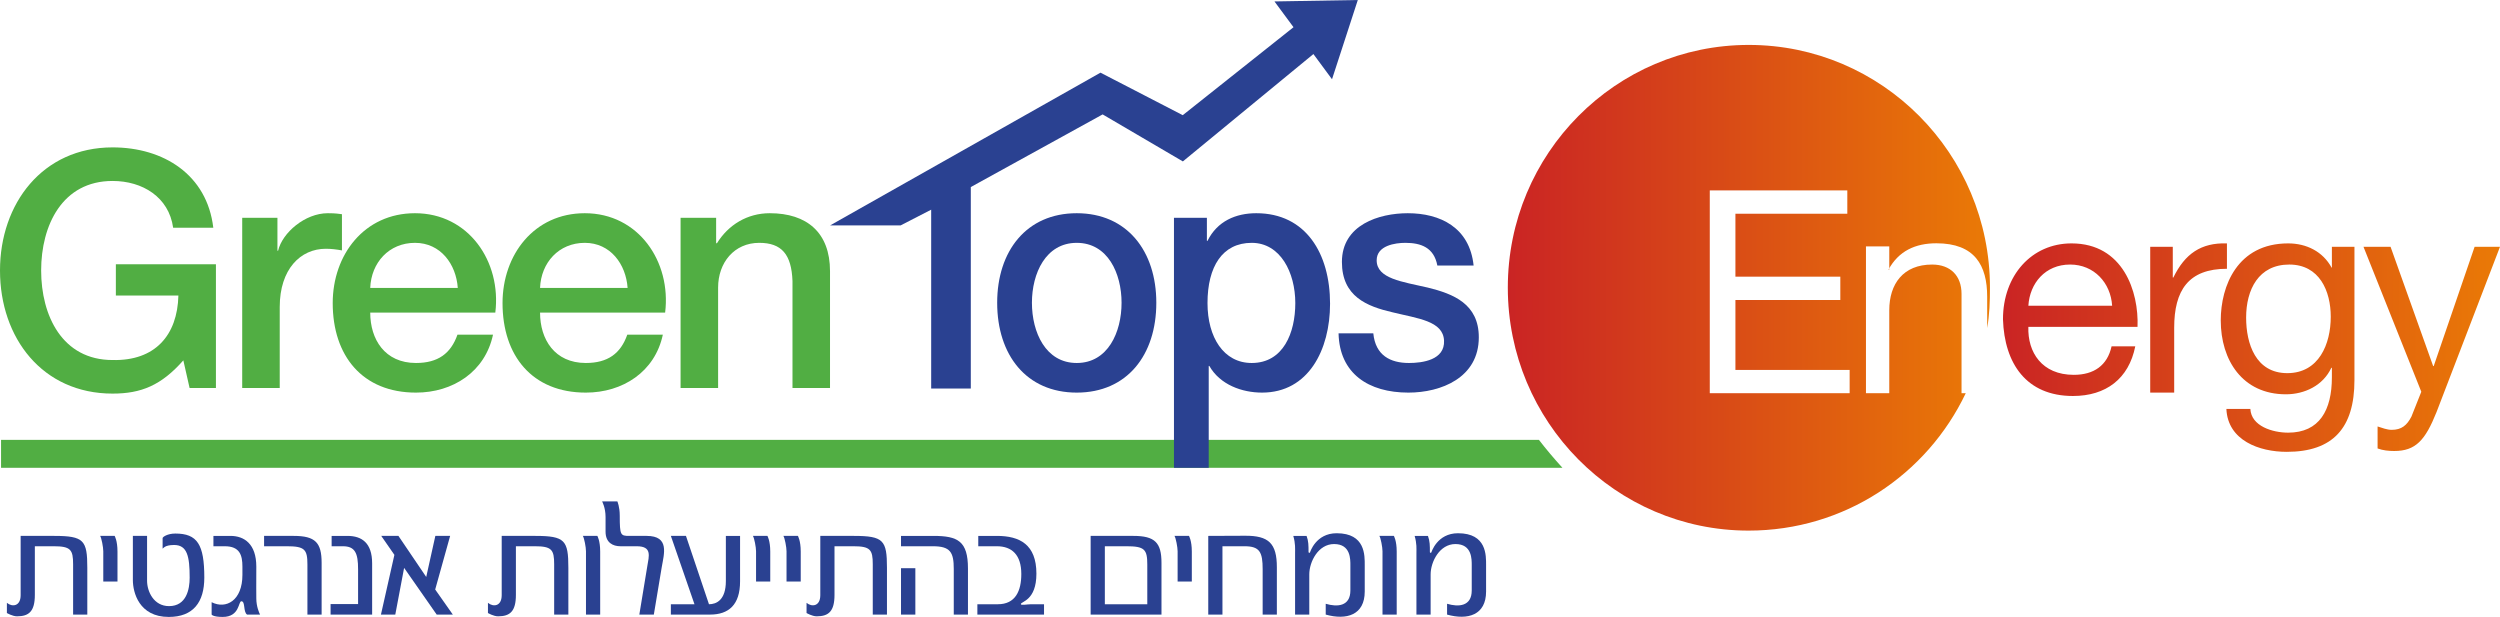 <?xml version="1.0" encoding="iso-8859-1"?>
<!-- Generator: Adobe Illustrator 18.1.1, SVG Export Plug-In . SVG Version: 6.00 Build 0)  -->
<svg version="1.1" id="Layer_1" xmlns="http://www.w3.org/2000/svg" xmlns:xlink="http://www.w3.org/1999/xlink" x="0px" y="0px"
	 viewBox="0 0 1072.44 264.652" style="enable-background:new 0 0 1072.44 264.652;" xml:space="preserve">
<path style="fill:#51AE43;" d="M48.29,63.225c21.885,0,40.523,11.72,43.208,34.454H74.271C72.436,84.547,61.138,77.628,48.29,77.628
	c-21.603,0-30.639,19.063-30.639,38.408s9.037,38.406,30.639,38.406c18.215,0.423,27.816-10.59,28.24-27.675H49.701v-13.414h42.926
	v53.092H81.332l-2.685-11.862c-9.46,10.732-18.074,14.263-30.357,14.263c-30.075,0-48.29-23.864-48.29-52.81
	C0,87.37,18.215,63.225,48.29,63.225z"/>
<path style="fill:#51AE43;" d="M103.903,93.443h15.11v14.12h0.282c1.835-7.767,11.578-16.098,21.32-16.098
	c3.811,0,4.52,0.282,6.073,0.425v15.531c-2.262-0.423-4.661-0.706-6.92-0.706c-10.872,0-19.768,8.755-19.768,24.992v34.736h-16.098
	V93.443z"/>
<path style="fill:#51AE43;" d="M158.82,134.109c0,11.436,6.214,21.604,19.626,21.604c9.464,0,14.968-4.095,17.792-12.144h15.251
	c-3.388,15.955-17.227,24.851-33.042,24.851c-23.014,0-35.721-15.814-35.721-38.406c0-20.757,13.554-38.549,35.297-38.549
	c23.017,0,37.139,20.757,34.454,42.644H158.82z M196.379,123.518c-0.706-10.166-7.34-19.344-18.356-19.344
	c-11.154,0-18.78,8.472-19.203,19.344H196.379z"/>
<path style="fill:#51AE43;" d="M231.67,134.109c0,11.436,6.214,21.604,19.63,21.604c9.46,0,14.965-4.095,17.788-12.144h15.251
	c-3.388,15.955-17.227,24.851-33.039,24.851c-23.017,0-35.724-15.814-35.724-38.406c0-20.757,13.554-38.549,35.297-38.549
	c23.017,0,37.139,20.757,34.454,42.644H231.67z M269.229,123.518c-0.706-10.166-7.34-19.344-18.356-19.344
	c-11.154,0-18.78,8.472-19.203,19.344H269.229z"/>
<path style="fill:#51AE43;" d="M291.951,93.443h15.251v10.731l0.282,0.282c4.94-8.049,13.13-12.991,22.732-12.991
	c15.957,0,25.84,8.331,25.84,24.852v50.126h-16.098v-45.89c-0.423-11.438-4.658-16.38-14.259-16.38
	c-10.734,0-17.65,8.472-17.65,19.203v43.067h-16.098V93.443z"/>
<path style="fill:#51AE43;" d="M660.157,188.684H0.453v12h669.804C666.613,196.684,663.238,192.684,660.157,188.684z"/>
<path style="fill:#2A4191;" d="M427.765,129.873c0-22.169,12.553-38.408,34.134-38.408c21.577,0,34.134,16.239,34.134,38.408
	c0,22.451-12.557,38.547-34.134,38.547C440.319,168.42,427.765,152.324,427.765,129.873z M481.123,129.873
	c0-12.567-5.886-25.699-19.224-25.699c-13.341,0-19.227,13.132-19.227,25.699c0,12.708,5.886,25.84,19.227,25.84
	C475.237,155.713,481.123,142.581,481.123,129.873z"/>
<path style="fill:#2A4191;" d="M503.603,93.443h14.125v9.884h0.261c4.183-8.472,12.161-11.862,20.924-11.862
	c21.319,0,31.65,17.368,31.65,38.831c0,19.768-9.285,38.124-29.166,38.124c-8.632,0-18.047-3.388-22.623-11.436h-0.261v43.7h-14.91
	V93.443z M536.952,104.174c-12.557,0-18.962,10.166-18.962,25.84c0,14.685,6.932,25.699,18.962,25.699
	c13.602,0,18.701-12.991,18.701-25.699C555.653,116.882,549.244,104.174,536.952,104.174z"/>
<path style="fill:#2A4191;" d="M589.118,143.005c0.915,9.46,7.324,12.708,15.302,12.708c5.755,0,15.433-1.272,15.04-9.602
	c-0.392-8.472-11.246-9.462-22.103-12.144c-10.985-2.542-21.708-6.778-21.708-21.604c0-15.957,15.956-20.898,28.248-20.898
	c13.864,0,26.548,6.073,28.248,22.451h-15.56c-1.441-7.765-7.063-9.743-13.733-9.743c-4.317,0-12.295,1.129-12.295,7.484
	c0,7.908,10.988,9.178,21.972,11.719c10.854,2.683,21.842,6.92,21.842,21.322c0,17.368-16.217,23.721-30.212,23.721
	c-17.132,0-29.555-8.188-29.95-25.415H589.118z"/>
<g>
	<path style="fill:#2A4191;" d="M31.362,263.642v-21.584c0-6.253-1.027-7.732-8.338-7.732h-8.075v20.844
		c0,7.061-2.501,9.212-7.632,9.212c-1.986,0-4.359-1.413-4.359-1.413v-4.371c2.245,1.883,5.899,1.548,5.899-3.294v-25.417h14.427
		c12.694,0,14.168,1.883,14.168,13.649c0,8.674,0,20.106,0,20.106H31.362z"/>
	<path style="fill:#2A4191;" d="M44.305,249.455v-12.978c0-1.75-0.768-5.717-1.346-6.59h6.22c0,0,1.218,2.017,1.218,6.724v12.843
		H44.305z"/>
	<path style="fill:#2A4191;" d="M72.387,264.652c-12.759,0-15.389-10.558-15.389-15.802v-18.962h6.092v19.231
		c0,4.64,2.885,10.893,9.424,10.893c7.501,0,8.847-7.33,8.847-12.172c0-9.144-1.024-14.053-6.667-14.053
		c-4.231,0-4.615,1.546-4.937,1.546v-4.505c0-0.471,2.052-1.95,5.449-1.95c9.424,0,12.438,4.64,12.438,18.894
		C87.644,258.329,82.901,264.652,72.387,264.652z"/>
	<path style="fill:#2A4191;" d="M105.981,263.642c-1.733-1.21-0.643-5.715-2.439-5.715c-1.346,0-0.64,6.724-8.013,6.724
		c-4.169,0-4.743-1.009-4.743-1.009v-5.313c6.217,3.161,13.206-0.739,13.206-11.699c0-0.875,0-3.563,0-3.563
		c0-4.842-1.09-8.741-7.566-8.741c0,0-2.564,0-4.871,0v-4.438h7.31c5.895,0,11.088,3.429,11.088,13.179
		c0,6.388-0.062,13.245,0,13.649c0,3.43,1.221,6.186,1.605,6.926H105.981z"/>
	<path style="fill:#2A4191;" d="M131.877,263.642v-21.45c0-6.522-1.152-7.867-8.912-7.867h-9.68v-4.438h12.694
		c9.296,0,11.991,2.89,11.991,11.564v22.19H131.877z"/>
	<path style="fill:#2A4191;" d="M141.813,263.642v-4.505h11.798V244.21c0-6.926-1.283-9.884-6.539-9.884h-4.809v-4.438h6.795
		c6.155,0,10.58,3.025,10.58,11.766v21.988H141.813z"/>
	<path style="fill:#2A4191;" d="M187.329,263.642l-13.974-20.038l-3.785,20.038h-6.155l5.771-25.619l-5.643-8.136h7.373
		l11.926,17.616l3.913-17.616h6.345l-6.411,22.996l7.566,10.759H187.329z"/>
	<path style="fill:#2A4191;" d="M237.723,263.642v-21.584c0-6.253-1.027-7.732-8.338-7.732h-8.075v20.844
		c0,7.061-2.501,9.212-7.632,9.212c-1.986,0-4.359-1.413-4.359-1.413v-4.371c2.245,1.883,5.899,1.548,5.899-3.294v-25.417h14.427
		c12.694,0,14.168,1.883,14.168,13.649c0,8.674,0,20.106,0,20.106H237.723z"/>
	<path style="fill:#2A4191;" d="M251.372,263.642v-27.165c0-1.75-0.768-5.717-1.346-6.59h6.22c0,0,1.218,2.017,1.218,6.724v27.03
		H251.372z"/>
	<path style="fill:#2A4191;" d="M280.479,263.642h-6.22L277.656,243c0.771-4.573,2.117-8.674-4.55-8.674c-2.951,0-6.989,0-6.989,0
		c-3.141,0-6.348-1.48-6.348-6.253c0-0.067,0-6.322,0-6.322c0-3.967-1.474-6.655-1.474-6.655h6.539c0,0,1.027,2.285,1.027,6.119
		c0,8.405,0.318,8.674,4.103,8.674h7.435c9.94,0,7.438,7.732,6.476,13.38L280.479,263.642z"/>
	<path style="fill:#2A4191;" d="M304.582,263.642h-16.797v-4.438h10.13l-10.13-29.317h6.477l9.871,29.317
		c3.207,0,7.245-1.815,7.245-9.951v-19.365h6.092c0,0,0,11.632,0,19.5C317.47,259.473,312.595,263.642,304.582,263.642z"/>
	<path style="fill:#2A4191;" d="M324.327,249.455v-12.978c0-1.75-0.768-5.717-1.346-6.59h6.22c0,0,1.218,2.017,1.218,6.724v12.843
		H324.327z"/>
	<path style="fill:#2A4191;" d="M337.402,249.455v-12.978c0-1.75-0.768-5.717-1.346-6.59h6.22c0,0,1.218,2.017,1.218,6.724v12.843
		H337.402z"/>
	<path style="fill:#2A4191;" d="M374.396,263.642v-21.584c0-6.253-1.027-7.732-8.338-7.732h-8.075v20.844
		c0,7.061-2.501,9.212-7.632,9.212c-1.986,0-4.359-1.413-4.359-1.413v-4.371c2.245,1.883,5.899,1.548,5.899-3.294v-25.417h14.427
		c12.694,0,14.168,1.883,14.168,13.649c0,8.674,0,20.106,0,20.106H374.396z"/>
	<path style="fill:#2A4191;" d="M409.142,263.642v-19.567c0-7.195-1.474-9.749-8.975-9.749h-13.659v-4.438h13.915
		c10.448,0,14.808,2.219,14.808,13.985v19.769H409.142z M386.509,263.642v-19.904h6.155v19.904H386.509z"/>
	<path style="fill:#2A4191;" d="M419.269,263.642v-4.438h8.784c7.563,0,10.064-5.715,10.064-12.978
		c0-8.203-4.038-11.901-10.514-11.901h-7.95v-4.438h8.016c9.68,0,16.925,3.631,16.925,16.204c0,11.633-6.667,11.903-6.667,13.045
		c0,0.673,2.626,0.067,4.359,0.067h5.577v4.438H419.269z"/>
	<path style="fill:#2A4191;" d="M467.86,263.642v-33.755c7.054,0,18.336,0,18.336,0c9.234,0,12.054,2.89,12.054,11.564
		c0,4.573,0,22.19,0,22.19S476.132,263.642,467.86,263.642z M492.161,242.192c0-6.522-1.155-7.867-8.978-7.867h-9.231v24.879h18.208
		V242.192z"/>
	<path style="fill:#2A4191;" d="M505.17,249.455v-12.978c0-1.75-0.768-5.717-1.346-6.59h6.22c0,0,1.218,2.017,1.218,6.724v12.843
		H505.17z"/>
	<path style="fill:#2A4191;" d="M541.649,263.642V244.21c0-7.33-1.218-9.884-7.757-9.884h-9.49v29.317h-6.089v-33.755l15.773-0.067
		c10.13-0.067,13.655,3.227,13.655,13.514v20.308H541.649z"/>
	<path style="fill:#2A4191;" d="M568.701,263.642v-4.64c4.937,1.479,10.58,1.144,10.58-5.715v-10.691
		c0-2.623,0.19-9.213-6.989-9.213c-6.795,0-10.642,7.599-10.642,13.045v17.214h-6.092v-26.426c0-1.748,0.194-4.034-0.768-7.328
		h5.705c0.834,2.286,0.834,4.034,0.834,6.992c0.194,0.336,0.384,0.404,0.64,0.067c0,0,2.439-8.203,11.414-8.203
		c12.372,0,12.054,9.549,12.054,13.718v11.297C585.435,263.844,577.613,266.131,568.701,263.642z"/>
	<path style="fill:#2A4191;" d="M593.061,263.642v-27.165c0-1.75-0.768-5.717-1.346-6.59h6.22c0,0,1.218,2.017,1.218,6.724v27.03
		H593.061z"/>
	<path style="fill:#2A4191;" d="M620.759,263.642v-4.64c4.937,1.479,10.58,1.144,10.58-5.715v-10.691
		c0-2.623,0.19-9.213-6.989-9.213c-6.795,0-10.642,7.599-10.642,13.045v17.214h-6.092v-26.426c0-1.748,0.194-4.034-0.768-7.328
		h5.705c0.834,2.286,0.834,4.034,0.834,6.992c0.194,0.336,0.384,0.404,0.64,0.067c0,0,2.439-8.203,11.414-8.203
		c12.372,0,12.054,9.549,12.054,13.718v11.297C637.493,263.844,629.671,266.131,620.759,263.642z"/>
</g>
<linearGradient id="SVGID_1_" gradientUnits="userSpaceOnUse" x1="646.814" y1="123.443" x2="853.645" y2="123.443">
	<stop  offset="0" style="stop-color:#CA2424"/>
	<stop  offset="1" style="stop-color:#EA7A06"/>
</linearGradient>
<path style="fill:url(#SVGID_1_);" d="M841.453,168.684v-42.615c0-7.744-4.73-12.585-12.596-12.585
	c-12.464,0-18.404,8.35-18.404,19.603v35.598h-10v-63h10v10h-0.355c4.356-8,11.498-11.325,20.573-11.325
	c16.456,0,21.782,9.488,21.782,22.92v13.441c1-5.641,1.191-11.433,1.191-17.343c0-57.496-46.382-104.107-103.446-104.107
	S646.815,65.88,646.815,123.377s46.229,104.239,103.293,104.239c41.051,0,76.478-23.932,93.147-58.932H841.453z M793.453,168.684
	h-60v-87h59v10h-48v27h45v10h-45v30h49V168.684z"/>
<linearGradient id="SVGID_2_" gradientUnits="userSpaceOnUse" x1="859.229" y1="149.109" x2="1072.44" y2="149.109">
	<stop  offset="0" style="stop-color:#CA2424"/>
	<stop  offset="1" style="stop-color:#EA7A06"/>
</linearGradient>
<path style="fill:url(#SVGID_2_);" d="M915.979,148.574c-2.783,13.915-12.585,21.297-26.742,21.297
	c-19.965,0-29.403-13.916-30.008-32.913c0-18.876,12.342-32.55,29.403-32.55c22.144,0,28.919,20.691,28.314,35.817h-46.828
	c-0.363,10.89,5.809,20.57,19.481,20.57c8.591,0,14.399-3.993,16.215-12.222H915.979z M906.056,131.15
	c-0.604-9.802-7.744-17.667-18.029-17.667c-10.647,0-17.303,7.986-17.908,17.667H906.056z M922.393,105.86h9.681v13.189h0.242
	c4.961-10.164,11.857-15.004,22.99-14.642v10.891c-16.577,0-22.628,9.317-22.628,25.289v27.831h-10.285V105.86z M1010.001,163.095
	c0,20.449-9.196,30.734-29.04,30.734c-11.737,0-25.29-4.84-25.895-18.393h10.285c0.363,7.382,9.559,10.164,16.214,10.164
	c13.432,0,18.756-9.68,18.756-23.716v-4.114h-0.242c-3.509,7.623-11.495,11.374-19.481,11.374
	c-18.635,0-27.951-14.641-27.951-31.702c0-14.763,7.139-33.034,28.919-33.034c7.865,0,14.884,3.51,18.635,10.406h0.121v-8.954h9.68
	V163.095z M999.837,135.869c0-11.011-4.84-22.386-17.787-22.386c-13.189,0-18.514,10.77-18.514,22.749
	c0,11.253,4.114,23.837,17.667,23.837C994.755,160.069,999.837,147.606,999.837,135.869z M1045.215,176.768
	c-4.84,12.101-8.954,16.698-18.15,16.698c-2.42,0-4.84-0.241-7.139-1.089v-9.438c1.936,0.604,3.992,1.451,6.05,1.451
	c4.235,0,6.534-1.936,8.47-5.687l4.235-10.648l-24.806-62.195h11.616l18.271,51.185h0.242l17.545-51.185h10.891L1045.215,176.768z"
	/>
<polygon style="fill:#2A4191;" points="546.713,0.619 554.886,11.673 507.373,49.41 472.079,31.17 356.112,96.684 386.364,96.684 
	399.453,89.947 399.453,166.684 416.453,166.684 416.453,80.237 473.005,49.077 507.416,69.245 563.419,23.185 571.403,33.997 
	582.467,0 "/>
</svg>
